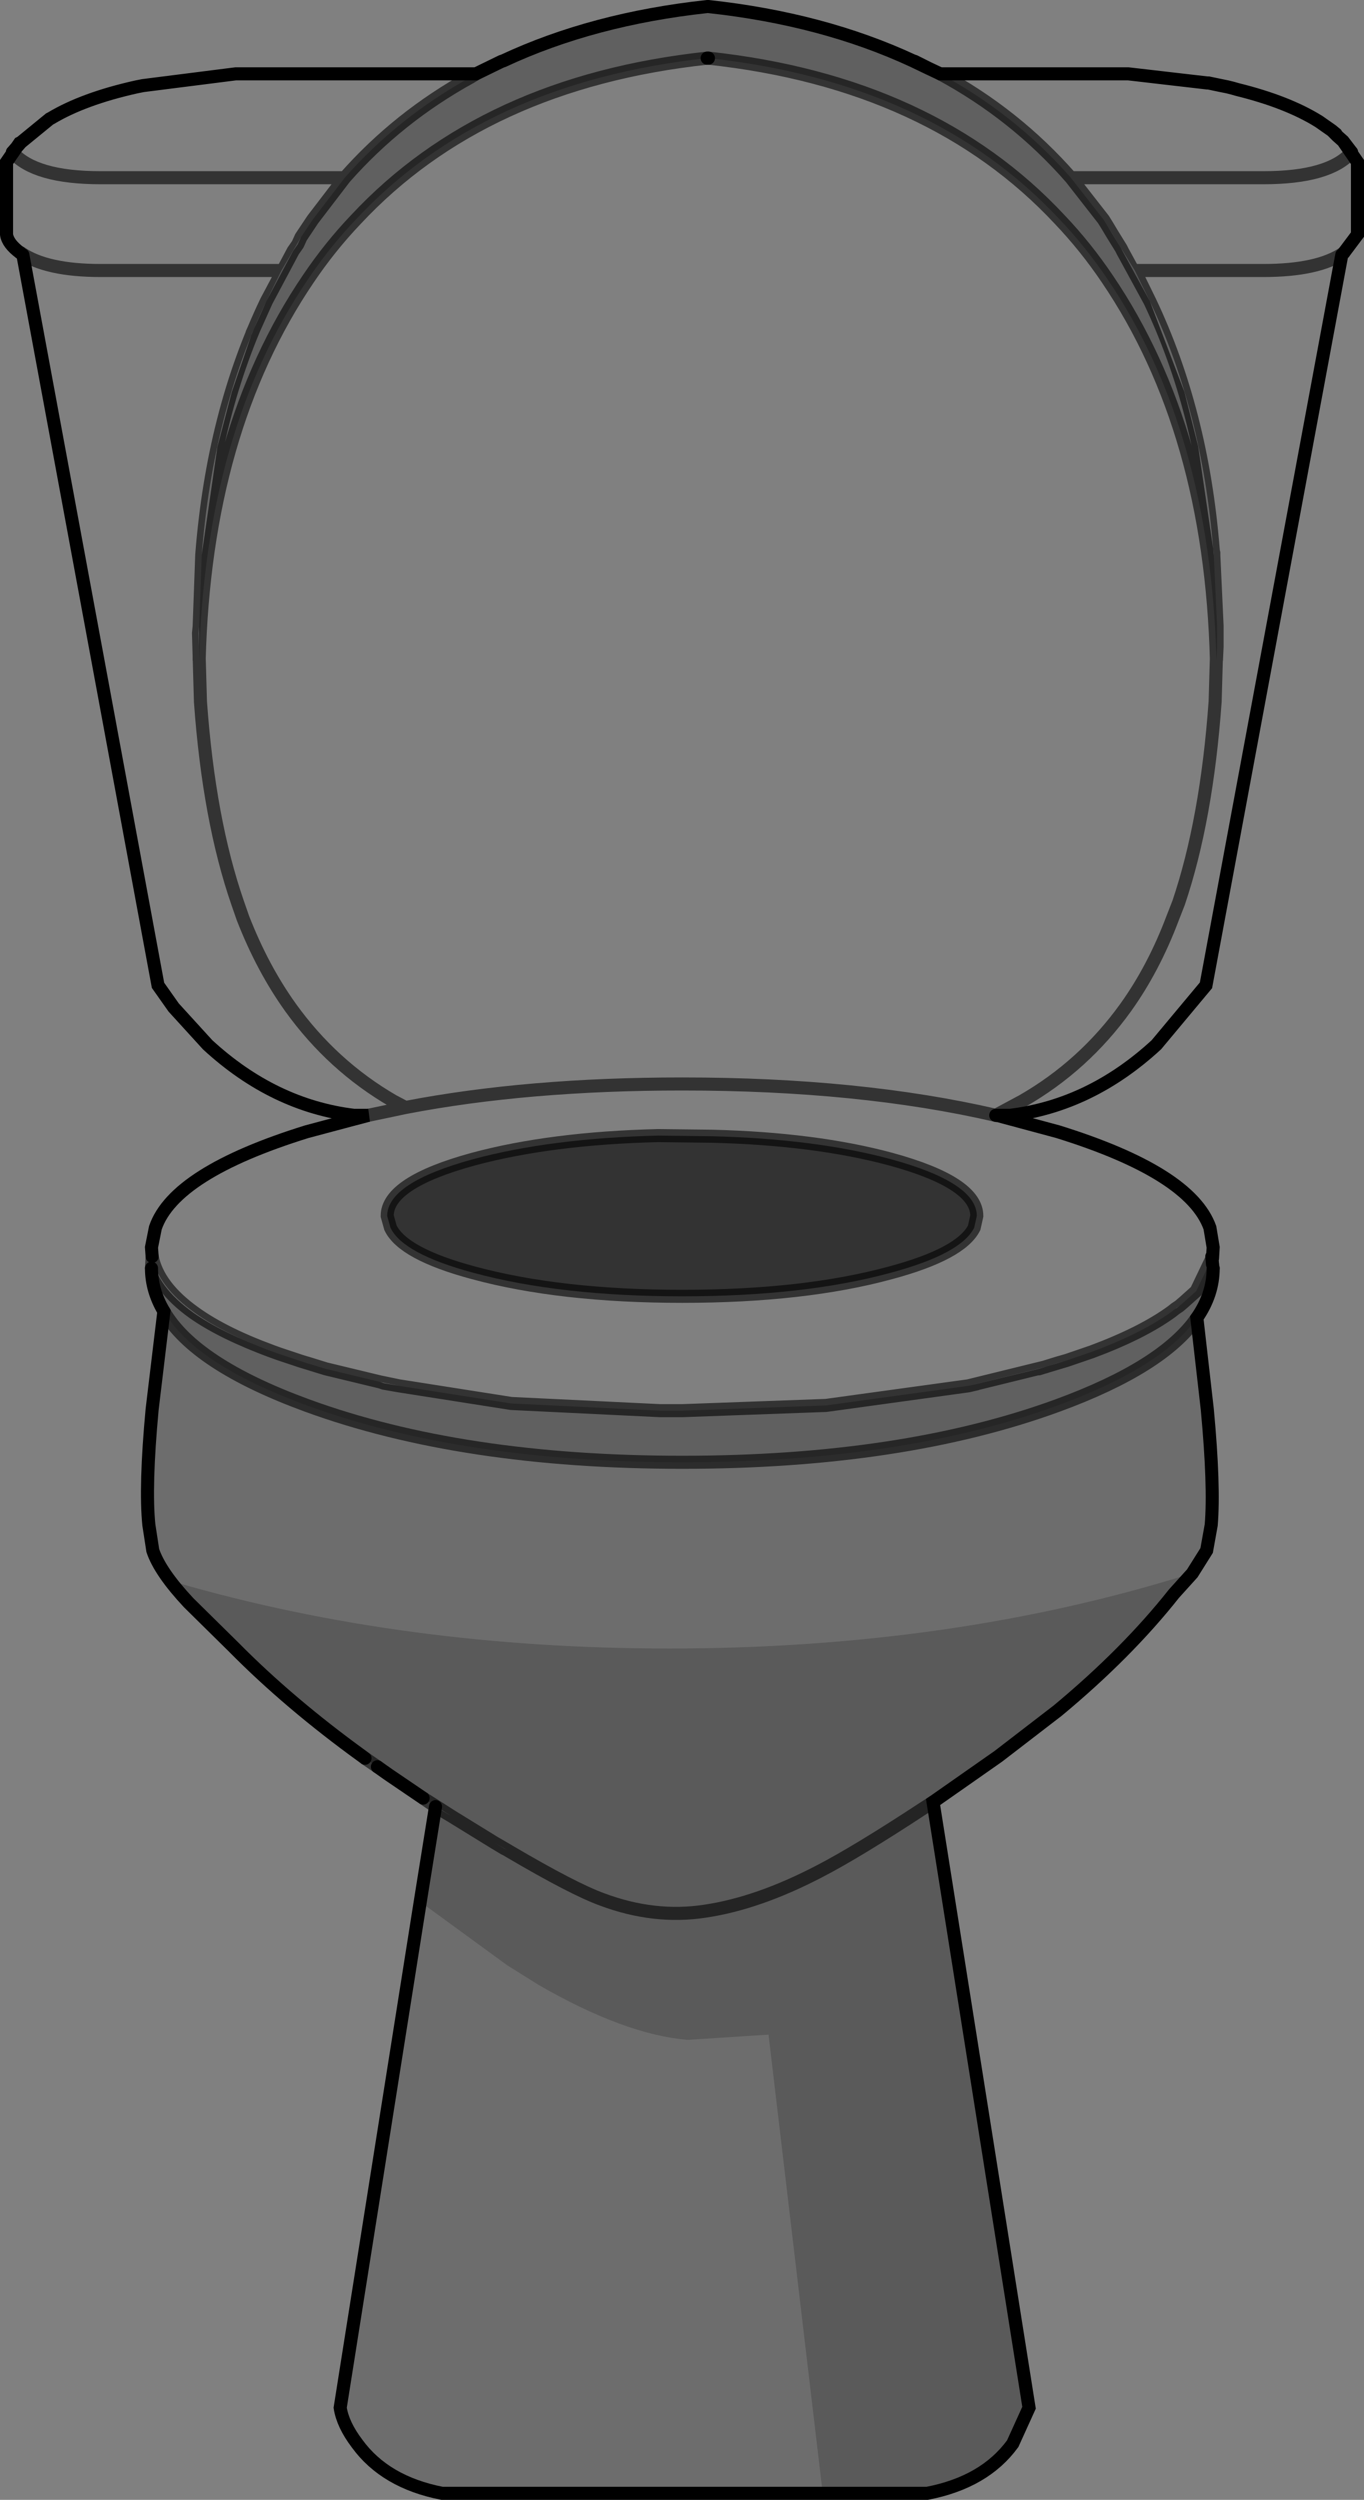 <?xml version="1.0" encoding="UTF-8" standalone="no"?>
<svg xmlns:xlink="http://www.w3.org/1999/xlink" height="191.3px" width="104.45px" xmlns="http://www.w3.org/2000/svg">
  <rect width="100%" height="100%" fill="#808080" stroke="none"/>
  <g transform="matrix(1.0, 0.0, 0.0, 1.0, 52.2, 95.65)">
    <path d="M40.35 -89.3 L41.3 -89.1 41.8 -89.0 42.2 -88.9 42.55 -88.8 Q46.4 -87.85 48.8 -86.35 L49.8 -85.65 50.2 -85.25 50.65 -84.85 51.3 -84.0 50.65 -84.85 50.75 -84.7 51.75 -83.25 51.75 -77.7 50.7 -76.3 50.55 -76.15 40.15 -20.25 36.35 -15.7 Q31.3 -11.05 25.15 -10.3 L24.15 -10.3 28.8 -9.05 Q38.95 -5.9 40.45 -1.7 L40.7 -0.2 40.65 0.65 40.6 0.5 40.6 0.6 40.55 0.75 39.4 3.15 38.45 4.0 38.1 4.3 37.8 4.5 37.55 4.7 Q35.3 6.35 31.4 7.8 L29.5 8.45 28.8 8.65 27.35 9.1 22.6 10.25 21.95 10.4 11.05 11.9 0.05 12.3 -0.65 12.3 -1.65 12.3 -13.05 11.75 -21.65 10.4 -23.1 10.1 -27.25 9.1 -28.7 8.65 -29.2 8.5 -30.85 7.95 Q-34.95 6.5 -37.3 4.8 -40.1 2.8 -40.55 0.5 L-40.6 -0.2 -40.3 -1.7 Q-38.85 -5.9 -28.7 -9.05 L-24.0 -10.3 -25.1 -10.3 Q-31.25 -11.05 -36.3 -15.7 L-38.9 -18.55 -40.1 -20.25 -50.45 -76.15 -50.6 -76.3 -50.65 -76.3 Q-51.6 -77.0 -51.7 -77.7 L-51.7 -83.25 -50.7 -84.7 -50.6 -84.75 -48.4 -86.55 -48.3 -86.6 Q-45.8 -88.1 -41.75 -89.0 L-41.25 -89.1 -34.15 -90.0 -15.75 -90.0 -16.15 -89.75 Q-21.7 -86.7 -25.8 -82.05 L-28.25 -78.85 -29.15 -77.5 -30.65 -74.95 -31.8 -72.6 Q-35.9 -64.05 -36.75 -53.2 L-36.95 -47.7 -37.0 -47.2 -36.95 -46.15 -36.95 -45.1 Q-36.5 -62.65 -28.6 -74.3 -26.95 -76.75 -24.95 -78.85 -15.15 -89.35 1.95 -91.2 L2.05 -91.2 Q19.15 -89.35 28.95 -78.85 30.95 -76.75 32.6 -74.3 40.5 -62.65 40.95 -45.1 L41.0 -46.15 41.0 -47.2 41.0 -47.75 40.75 -53.15 40.75 -53.35 40.7 -53.65 Q39.85 -64.2 35.85 -72.6 L34.7 -74.95 44.55 -74.95 Q48.75 -74.95 50.7 -76.3 48.75 -74.95 44.55 -74.95 L34.7 -74.95 32.55 -78.45 32.3 -78.85 29.8 -82.05 Q25.55 -86.9 19.8 -90.0 L34.2 -90.0 40.25 -89.3 40.35 -89.3 M51.3 -84.0 Q49.6 -82.05 44.55 -82.05 L29.8 -82.05 44.55 -82.05 Q49.6 -82.05 51.3 -84.0 M24.05 -10.3 L26.1 -11.4 Q30.8 -14.1 34.0 -18.55 36.15 -21.55 37.6 -25.4 L38.05 -26.55 Q40.2 -32.9 40.85 -41.95 L41.0 -47.2 40.85 -41.95 Q40.2 -32.9 38.05 -26.55 L37.6 -25.4 Q36.15 -21.55 34.0 -18.55 30.8 -14.1 26.1 -11.4 L24.05 -10.3 24.15 -10.3 24.05 -10.3 Q13.65 -12.7 0.05 -12.7 -11.8 -12.7 -21.15 -10.9 L-24.0 -10.3 -21.15 -10.9 Q-11.8 -12.7 0.05 -12.7 13.65 -12.7 24.05 -10.3 M16.0 -6.95 Q10.25 -8.5 2.35 -8.7 L-1.8 -8.75 Q-10.0 -8.55 -15.95 -6.95 -22.55 -5.15 -22.55 -2.6 L-22.3 -1.7 Q-21.35 0.3 -15.95 1.75 -9.3 3.55 0.05 3.55 9.4 3.55 16.0 1.75 21.4 0.3 22.4 -1.7 L22.6 -2.6 Q22.6 -5.15 16.0 -6.95 M-25.8 -82.05 L-44.5 -82.05 Q-49.55 -82.05 -51.25 -84.0 -49.55 -82.05 -44.5 -82.05 L-25.8 -82.05 M-50.6 -76.3 Q-48.65 -74.95 -44.5 -74.95 L-30.65 -74.95 -44.5 -74.95 Q-48.65 -74.95 -50.6 -76.3 M-51.25 -84.0 L-50.6 -84.75 -51.25 -84.0 M-21.15 -10.9 L-22.1 -11.4 Q-26.75 -14.1 -29.95 -18.55 -32.1 -21.55 -33.6 -25.4 L-34.0 -26.55 Q-36.2 -32.9 -36.85 -41.95 L-37.0 -47.2 -36.85 -41.95 Q-36.2 -32.9 -34.0 -26.55 L-33.6 -25.4 Q-32.1 -21.55 -29.95 -18.55 -26.75 -14.1 -22.1 -11.4 L-21.15 -10.9" fill="#ffffff" fill-opacity="0.0" fill-rule="evenodd" stroke="none"/>
    <path d="M41.8 -89.0 L41.3 -89.1 40.35 -89.3 41.8 -89.0 M50.2 -85.25 L49.8 -85.65 50.1 -85.4 50.2 -85.25 M35.85 -72.6 Q39.85 -64.2 40.7 -53.65 L39.55 -61.5 38.5 -65.65 35.85 -72.6 M38.1 4.3 L37.9 4.45 37.8 4.5 38.1 4.3 M-21.65 10.4 L-22.8 10.2 -23.1 10.1 -21.65 10.4 M-30.85 7.95 L-31.4 7.75 Q-35.2 6.35 -37.4 4.8 -40.2 2.8 -40.55 0.5 -40.1 2.8 -37.3 4.8 -34.95 6.5 -30.85 7.95 M-31.8 -72.6 L-32.9 -70.15 -34.45 -65.65 -35.55 -61.45 -36.75 -53.2 Q-35.9 -64.05 -31.8 -72.6" fill="#ffffff" fill-rule="evenodd" stroke="none"/>
    <path d="M17.7 -91.0 L17.85 -90.95 18.95 -90.4 17.7 -91.0 M34.7 -74.95 L35.85 -72.6 33.75 -76.45 33.65 -76.65 33.0 -77.7 32.55 -78.45 34.7 -74.95 M40.7 -53.65 L40.75 -53.35 40.75 -53.15 40.7 -53.65 M41.0 -47.75 L41.0 -47.2 41.0 -46.15 41.0 -47.75 M-29.15 -77.5 L-29.4 -76.95 -29.75 -76.45 -31.8 -72.6 -30.65 -74.95 -29.15 -77.5 M-36.95 -47.7 L-36.95 -46.15 -37.0 -47.2 -36.95 -47.7" fill="#d4d5d7" fill-rule="evenodd" stroke="none"/>
    <path d="M19.8 -90.0 Q25.55 -86.9 29.8 -82.05 L32.3 -78.85 32.55 -78.45 33.0 -77.7 33.65 -76.65 33.75 -76.45 35.85 -72.6 38.5 -65.65 39.55 -61.5 40.7 -53.65 40.75 -53.15 41.0 -47.75 41.0 -46.15 40.95 -45.1 Q40.5 -62.65 32.6 -74.3 30.95 -76.75 28.95 -78.85 19.15 -89.35 2.05 -91.2 L1.95 -91.2 Q-15.15 -89.35 -24.95 -78.85 -26.95 -76.75 -28.6 -74.3 -36.5 -62.65 -36.95 -45.1 L-36.95 -46.15 -36.95 -47.7 -36.75 -53.2 -35.55 -61.45 -34.45 -65.65 -32.9 -70.15 -31.8 -72.6 -29.75 -76.45 -29.4 -76.95 -29.15 -77.5 -28.25 -78.85 -25.8 -82.05 Q-21.7 -86.7 -16.15 -89.75 L-15.75 -90.0 -13.8 -90.95 -13.65 -91.0 Q-6.8 -94.2 1.95 -95.15 L2.05 -95.15 Q10.8 -94.2 17.7 -91.0 L18.95 -90.4 19.8 -90.0 M40.65 1.1 L40.7 1.4 Q40.7 3.4 39.45 5.2 36.85 8.95 28.8 11.9 16.9 16.25 0.05 16.25 -16.8 16.25 -28.7 11.9 -37.3 8.75 -39.65 4.7 -40.6 3.1 -40.6 1.4 L-40.55 0.5 Q-40.2 2.8 -37.4 4.8 -35.2 6.35 -31.4 7.75 L-30.85 7.95 -29.2 8.5 -27.9 8.9 -27.25 9.1 -23.1 10.1 -22.8 10.2 -21.65 10.4 -13.05 11.75 -1.65 12.3 -0.65 12.3 0.05 12.3 11.05 11.9 21.95 10.4 27.85 8.95 28.0 8.9 29.5 8.45 31.4 7.8 Q35.3 6.35 37.55 4.7 L37.8 4.5 37.9 4.45 38.1 4.3 38.45 4.0 39.4 3.15 40.55 0.75 40.6 0.6 40.6 0.5 40.65 1.1" fill="#000000" fill-opacity="0.247" fill-rule="evenodd" stroke="none"/>
    <path d="M16.0 -6.95 Q22.6 -5.15 22.6 -2.6 L22.4 -1.7 Q21.4 0.3 16.0 1.75 9.4 3.55 0.05 3.55 -9.3 3.55 -15.95 1.75 -21.35 0.3 -22.3 -1.7 L-22.55 -2.6 Q-22.55 -5.15 -15.95 -6.95 -10.0 -8.55 -1.8 -8.75 L2.35 -8.7 Q10.25 -8.5 16.0 -6.95" fill="#000000" fill-opacity="0.6" fill-rule="evenodd" stroke="none"/>
    <path d="M40.65 0.65 L40.65 1.1 40.6 0.5 40.65 0.65 M27.85 8.95 L21.95 10.4 22.6 10.25 27.35 9.1 27.85 8.95 M-14.35 45.35 L-13.4 45.9 -13.6 45.8 -14.35 45.35" fill="#c5c6c8" fill-rule="evenodd" stroke="none"/>
    <path d="M39.45 5.2 L40.25 12.2 Q40.8 18.1 40.55 21.05 L40.2 23.0 38.9 24.8 Q20.7 30.5 -0.95 30.5 -21.25 30.5 -38.7 25.45 L-40.5 23.0 -40.8 21.05 Q-41.1 18.1 -40.55 12.2 L-39.65 4.7 Q-37.3 8.75 -28.7 11.9 -16.8 16.25 0.05 16.25 16.9 16.25 28.8 11.9 36.85 8.95 39.45 5.2 M10.8 95.15 L-18.35 95.15 Q-22.7 94.3 -24.85 91.35 -25.95 89.9 -26.15 88.6 L-19.95 49.45 -20.0 49.9 -13.35 54.75 -10.95 56.25 Q-4.35 60.05 0.45 60.45 L6.65 60.05 10.8 95.15" fill="#000000" fill-opacity="0.149" fill-rule="evenodd" stroke="none"/>
    <path d="M29.5 8.45 L28.0 8.9 27.85 8.95 27.35 9.1 28.8 8.65 29.5 8.45 M-27.25 9.1 L-27.9 8.9 -29.2 8.5 -28.7 8.65 -27.25 9.1" fill="#d8d9da" fill-rule="evenodd" stroke="none"/>
    <path d="M40.2 23.0 L39.1 24.75 37.7 26.3 Q34.1 30.85 28.8 35.25 L24.25 38.75 19.25 42.25 26.6 88.6 25.35 91.35 Q23.2 94.3 18.8 95.15 L10.8 95.15 6.65 60.05 0.45 60.45 Q-4.35 60.05 -10.95 56.25 L-13.35 54.75 -20.0 49.9 -19.95 49.45 -18.85 42.6 -17.6 43.35 -18.85 42.55 -19.8 41.95 -22.45 40.15 -23.3 39.55 -24.1 39.0 -24.25 38.9 -24.45 38.75 Q-30.05 34.7 -34.3 30.4 L-37.75 27.0 Q-39.95 24.65 -40.5 23.0 L-38.7 25.45 Q-21.25 30.5 -0.95 30.5 20.7 30.5 38.9 24.8 L40.2 23.0 M19.25 42.25 L18.55 42.7 Q13.45 46.05 10.55 47.55 5.85 50.0 1.8 50.6 -2.1 51.2 -6.1 49.7 -8.3 48.9 -13.15 46.05 L-13.4 45.9 -13.15 46.05 Q-8.3 48.9 -6.1 49.7 -2.1 51.2 1.8 50.6 5.85 50.0 10.55 47.55 13.45 46.05 18.55 42.7 L19.25 42.25 M-14.35 45.35 L-17.6 43.35 -14.35 45.35 -13.6 45.8 -13.4 45.9 -14.35 45.35" fill="#000000" fill-opacity="0.298" fill-rule="evenodd" stroke="none"/>
    <path d="M-18.85 42.55 L-17.6 43.35 -18.85 42.6 -18.85 42.55" fill="#b2b4b6" fill-rule="evenodd" stroke="none"/>
    <path d="M41.8 -89.0 L41.3 -89.1 40.35 -89.3 40.25 -89.3 34.2 -90.0 19.8 -90.0 18.95 -90.4 17.7 -91.0 17.85 -90.95 18.95 -90.4 M51.3 -84.0 L50.65 -84.85 50.2 -85.25 49.8 -85.65 48.8 -86.35 Q46.4 -87.85 42.55 -88.8 L42.2 -88.9 41.8 -89.0 40.35 -89.3 M50.2 -85.25 L50.1 -85.4 49.8 -85.65 M50.55 -76.15 L40.15 -20.25 36.35 -15.7 Q31.3 -11.05 25.15 -10.3 L24.15 -10.3 28.8 -9.05 Q38.95 -5.9 40.45 -1.7 L40.7 -0.2 40.65 0.65 M40.7 1.4 Q40.7 3.4 39.45 5.2 L40.25 12.2 Q40.8 18.1 40.55 21.05 L40.2 23.0 39.1 24.75 37.7 26.3 Q34.1 30.85 28.8 35.25 L24.25 38.75 19.25 42.25 26.6 88.6 25.35 91.35 Q23.2 94.3 18.8 95.15 L10.8 95.15 -18.35 95.15 Q-22.7 94.3 -24.85 91.35 -25.95 89.9 -26.15 88.6 L-19.95 49.45 -18.85 42.6 M-19.8 41.95 L-22.45 40.15 -23.3 39.55 M-24.25 38.9 L-24.45 38.75 Q-30.05 34.7 -34.3 30.4 L-37.75 27.0 Q-39.95 24.65 -40.5 23.0 L-40.8 21.05 Q-41.1 18.1 -40.55 12.2 L-39.65 4.7 Q-40.6 3.1 -40.6 1.4 M-40.55 0.5 L-40.6 -0.2 -40.3 -1.7 Q-38.85 -5.9 -28.7 -9.05 L-24.0 -10.3 -25.1 -10.3 Q-31.25 -11.05 -36.3 -15.7 L-38.9 -18.55 -40.1 -20.25 -50.45 -76.15 M-50.65 -76.3 Q-51.6 -77.0 -51.7 -77.7 L-51.7 -83.25 -50.7 -84.7 -50.6 -84.75 -48.4 -86.55 -48.3 -86.6 Q-45.8 -88.1 -41.75 -89.0 L-41.25 -89.1 -34.15 -90.0 -15.75 -90.0 -13.8 -90.95 -13.65 -91.0 Q-6.8 -94.2 1.95 -95.15 L2.05 -95.15 Q10.8 -94.2 17.7 -91.0 M50.65 -84.85 L50.75 -84.7 51.75 -83.25 51.75 -77.7 50.7 -76.3 M24.05 -10.3 L24.15 -10.3 M1.95 -91.2 L2.05 -91.2 M40.6 0.5 L40.65 1.1 M-50.6 -84.75 L-51.25 -84.0" fill="none" stroke="#000000" stroke-linecap="round" stroke-linejoin="miter-clip" stroke-miterlimit="4.0" stroke-width="1.0"/>
    <path d="M19.8 -90.0 Q25.55 -86.9 29.8 -82.05 L44.55 -82.05 Q49.6 -82.05 51.3 -84.0 M40.65 1.1 L40.7 1.4 M-18.85 42.6 L-19.8 41.95 -18.85 42.55 -17.6 43.35 -14.35 45.35 -13.4 45.9 -13.6 45.8 -14.35 45.35 M-23.3 39.55 L-24.25 38.9 -24.1 39.0 -23.3 39.55 M-40.6 1.4 L-40.55 0.5 Q-40.1 2.8 -37.3 4.8 -34.95 6.5 -30.85 7.95 L-29.2 8.5 -27.9 8.9 -27.25 9.1 -28.7 8.65 M-50.6 -76.3 L-50.65 -76.3 M50.7 -76.3 Q48.75 -74.95 44.55 -74.95 L34.7 -74.95 35.85 -72.6 Q39.85 -64.2 40.7 -53.65 L40.75 -53.15 41.0 -47.75 41.0 -47.2 40.85 -41.95 Q40.2 -32.9 38.05 -26.55 L37.6 -25.4 Q36.15 -21.55 34.0 -18.55 30.8 -14.1 26.1 -11.4 L24.05 -10.3 Q13.65 -12.7 0.05 -12.7 -11.8 -12.7 -21.15 -10.9 L-24.0 -10.3 M40.75 -53.35 L40.75 -53.15 M35.85 -72.6 L33.75 -76.45 33.65 -76.65 33.0 -77.7 32.55 -78.45 32.3 -78.85 29.8 -82.05 M2.05 -91.2 Q19.15 -89.35 28.95 -78.85 30.95 -76.75 32.6 -74.3 40.5 -62.65 40.95 -45.1 L41.0 -46.15 41.0 -47.75 M16.0 -6.95 Q22.6 -5.15 22.6 -2.6 L22.4 -1.7 Q21.4 0.3 16.0 1.75 9.4 3.55 0.05 3.55 -9.3 3.55 -15.95 1.75 -21.35 0.3 -22.3 -1.7 L-22.55 -2.6 Q-22.55 -5.15 -15.95 -6.95 -10.0 -8.55 -1.8 -8.75 L2.35 -8.7 Q10.25 -8.5 16.0 -6.95 M40.6 0.5 L40.6 0.6 40.55 0.75 39.4 3.15 38.45 4.0 38.1 4.3 37.8 4.5 37.55 4.7 Q35.3 6.35 31.4 7.8 L29.5 8.45 28.0 8.9 27.85 8.95 21.95 10.4 11.05 11.9 0.05 12.3 -0.65 12.3 -1.65 12.3 -13.05 11.75 -21.65 10.4 -22.8 10.2 -23.1 10.1 -27.25 9.1 M-31.4 7.75 Q-35.2 6.35 -37.4 4.8 -40.2 2.8 -40.55 0.5 M27.35 9.1 L28.8 8.65 29.5 8.45 M21.95 10.4 L22.6 10.25 M-39.65 4.7 Q-37.3 8.75 -28.7 11.9 -16.8 16.25 0.05 16.25 16.9 16.25 28.8 11.9 36.85 8.95 39.45 5.2 M-13.4 45.9 L-13.15 46.05 Q-8.3 48.9 -6.1 49.7 -2.1 51.2 1.8 50.6 5.85 50.0 10.55 47.55 13.45 46.05 18.55 42.7 L19.25 42.25 M-15.75 -90.0 L-16.15 -89.75 Q-21.7 -86.7 -25.8 -82.05 L-28.25 -78.85 -29.15 -77.5 -29.4 -76.95 -29.75 -76.45 -31.8 -72.6 -32.9 -70.15 M-36.75 -53.2 L-36.95 -47.7 -36.95 -46.15 -36.95 -45.1 Q-36.5 -62.65 -28.6 -74.3 -26.95 -76.75 -24.95 -78.85 -15.15 -89.35 1.95 -91.2 M-31.8 -72.6 Q-35.9 -64.05 -36.75 -53.2 M-30.65 -74.95 L-44.5 -74.95 Q-48.65 -74.95 -50.6 -76.3 M-51.25 -84.0 Q-49.55 -82.05 -44.5 -82.05 L-25.8 -82.05 M-36.95 -47.7 L-37.0 -47.2 -36.85 -41.95 Q-36.2 -32.9 -34.0 -26.55 L-33.6 -25.4 Q-32.1 -21.55 -29.95 -18.55 -26.75 -14.1 -22.1 -11.4 L-21.15 -10.9 M-21.65 10.4 L-23.1 10.1 M-18.85 42.55 L-18.85 42.6 -17.6 43.35" fill="none" stroke="#000000" stroke-linecap="round" stroke-linejoin="miter-clip" stroke-miterlimit="4.0" stroke-opacity="0.6" stroke-width="1.0"/>
  </g>
</svg>
